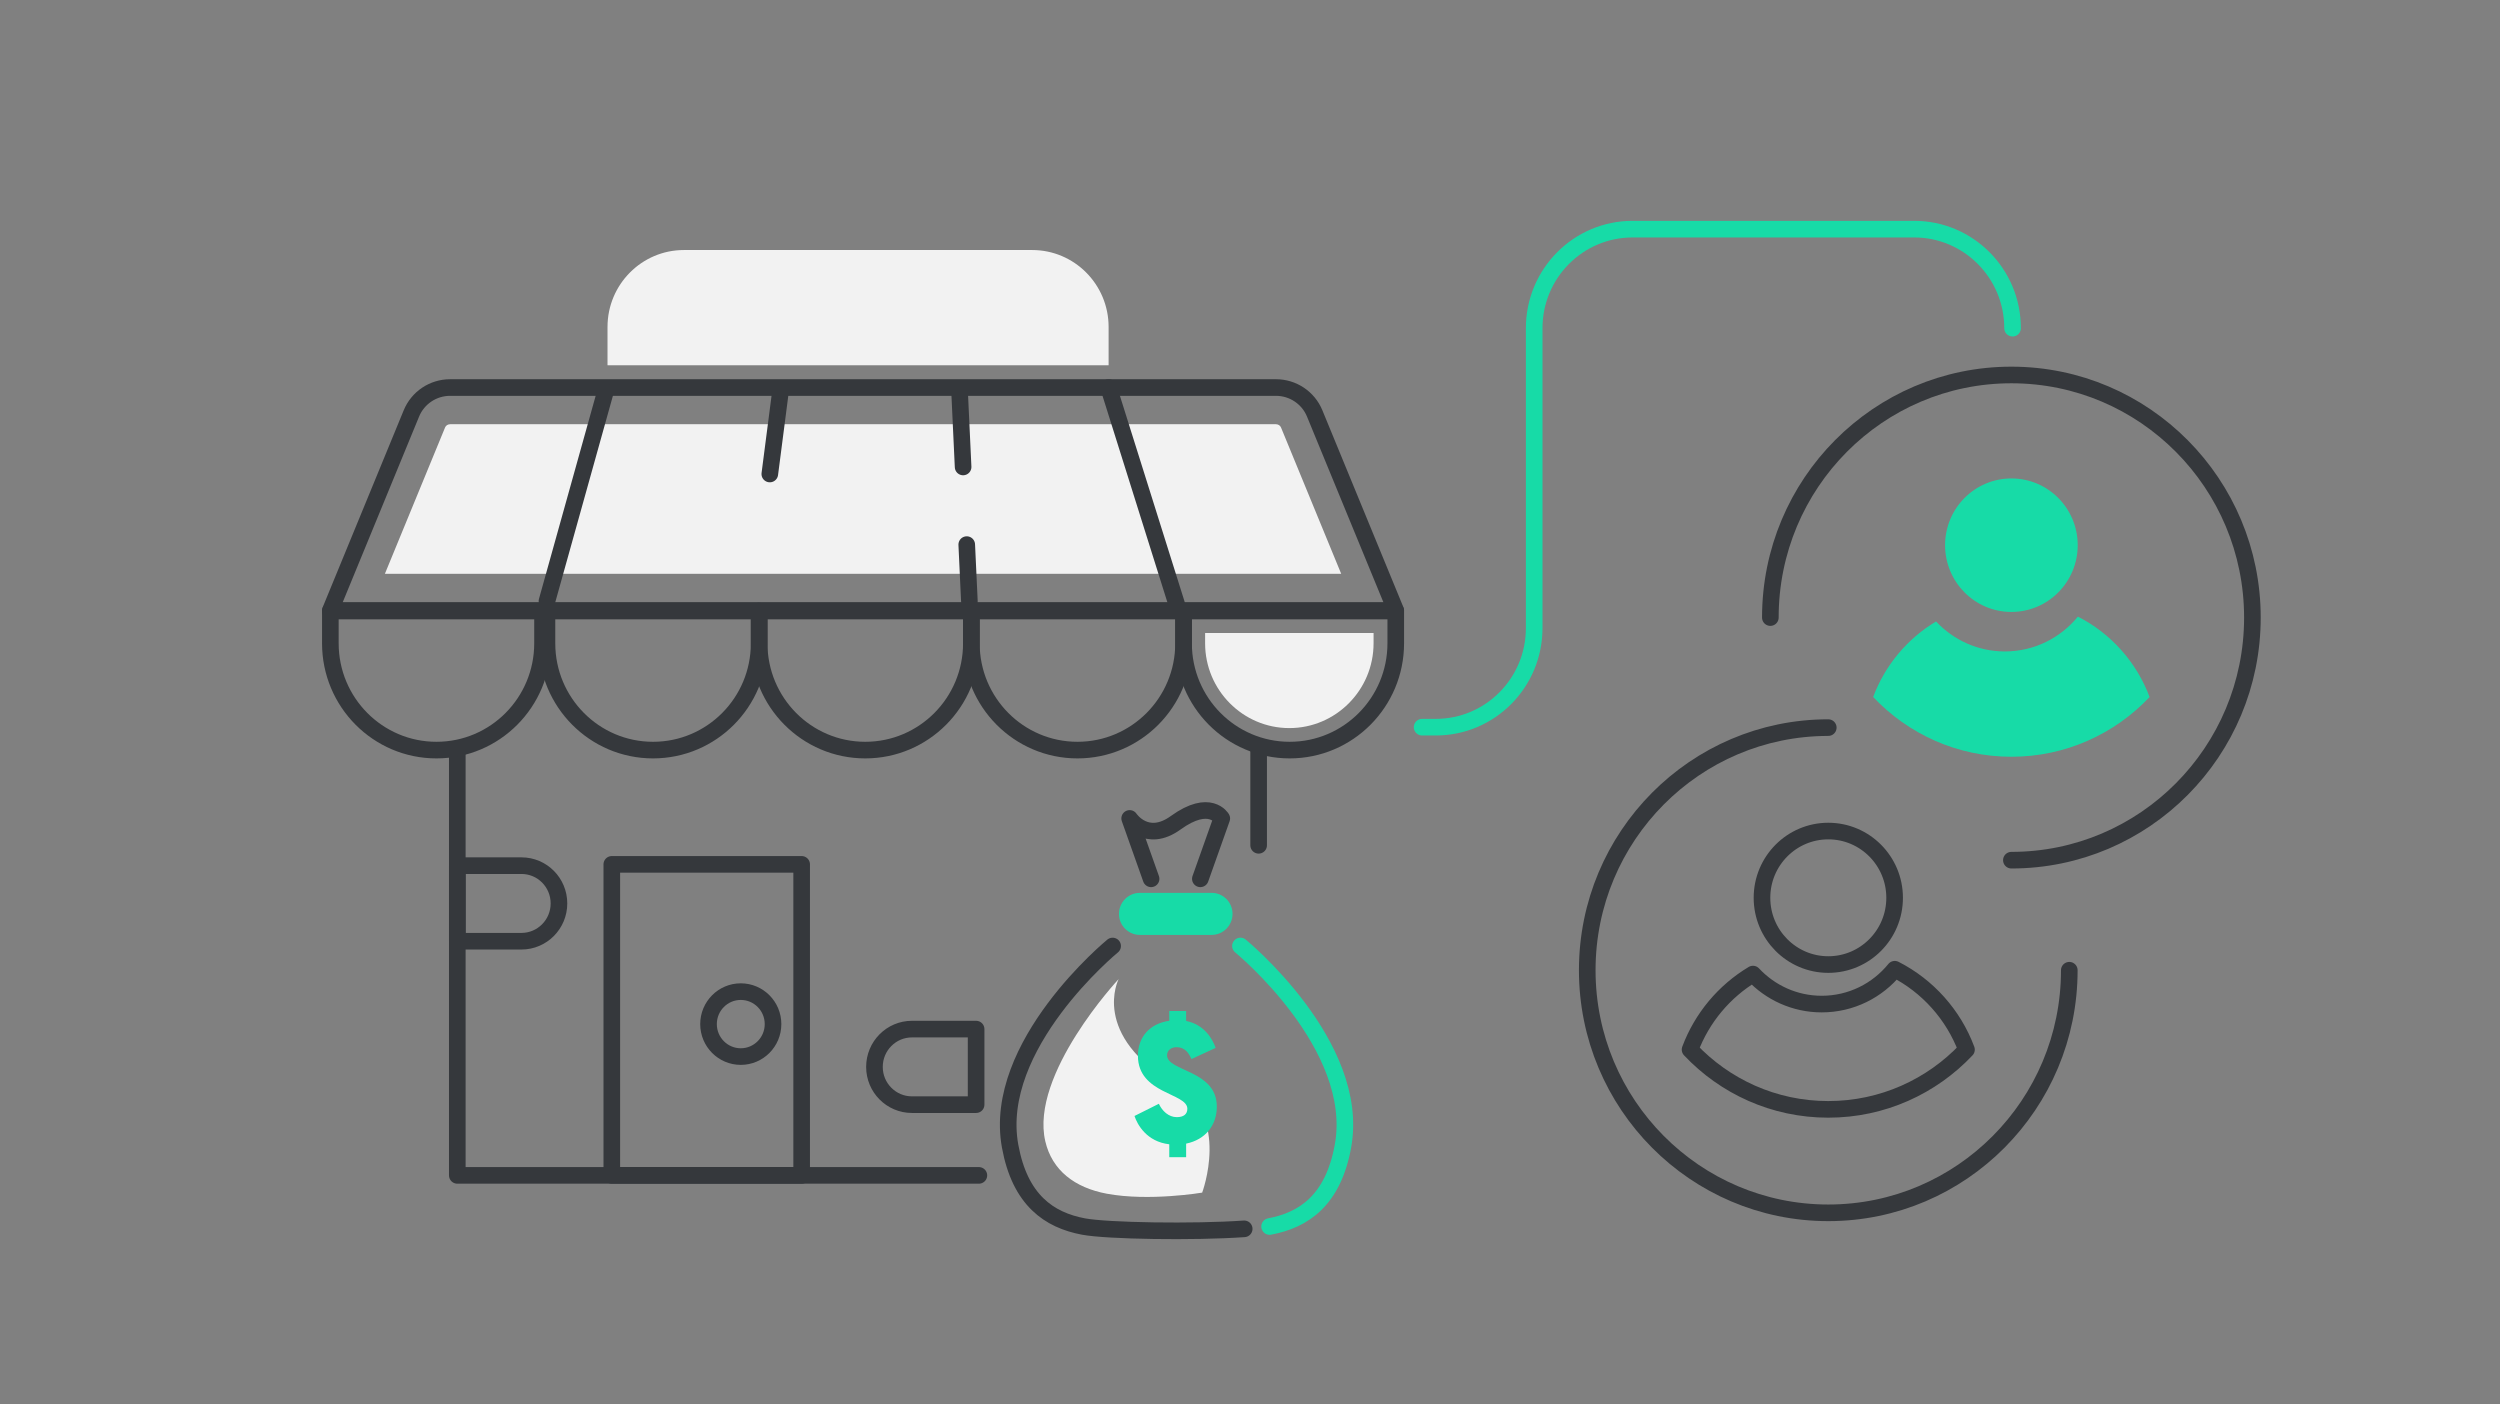 <svg width="178" height="100" viewBox="0 0 178 100" fill="none" xmlns="http://www.w3.org/2000/svg">
<rect x="0" y="0" width="178" height="100" fill="#808080" stroke="none"/>
<path d="M143.212 43.57C145.819 43.57 147.933 41.442 147.933 38.817C147.933 36.192 145.819 34.065 143.212 34.065C140.604 34.065 138.49 36.192 138.49 38.817C138.49 41.442 140.604 43.57 143.212 43.57Z" fill="#17DBA7"/>
<path d="M147.945 43.903C146.713 45.417 144.841 46.383 142.745 46.383C140.814 46.383 139.074 45.56 137.848 44.248C135.808 45.468 134.214 47.363 133.369 49.626C135.841 52.247 139.335 53.881 143.21 53.881C147.083 53.881 150.579 52.247 153.051 49.628C152.12 47.138 150.285 45.092 147.945 43.903Z" fill="#17DBA7"/>
<path d="M130.175 68.676C132.783 68.676 134.897 66.548 134.897 63.923C134.897 61.299 132.783 59.171 130.175 59.171C127.567 59.171 125.453 61.299 125.453 63.923C125.453 66.548 127.567 68.676 130.175 68.676Z" stroke="#35383C" stroke-width="1.183" stroke-miterlimit="10" stroke-linecap="round" stroke-linejoin="round"/>
<path d="M134.909 69.009C133.677 70.524 131.804 71.49 129.708 71.49C127.777 71.49 126.037 70.667 124.811 69.354C122.771 70.575 121.177 72.469 120.332 74.732C122.804 77.353 126.298 78.987 130.173 78.987C134.046 78.987 137.542 77.353 140.014 74.734C139.084 72.244 137.246 70.2 134.909 69.009Z" stroke="#35383C" stroke-width="1.183" stroke-miterlimit="10" stroke-linecap="round" stroke-linejoin="round"/>
<path d="M27.404 40.855L31.69 30.434C31.746 30.297 31.89 30.205 32.048 30.205H90.849C91.007 30.205 91.151 30.297 91.207 30.434L95.493 40.855H27.404Z" fill="#F2F2F2"/>
<path d="M57.078 61.543H43.56V83.687H57.078V61.543Z" stroke="#35383C" stroke-width="1.183" stroke-miterlimit="10" stroke-linecap="round" stroke-linejoin="round"/>
<path d="M52.743 75.228C54.012 75.228 55.04 74.192 55.04 72.916C55.04 71.639 54.012 70.604 52.743 70.604C51.475 70.604 50.447 71.639 50.447 72.916C50.447 74.192 51.475 75.228 52.743 75.228Z" stroke="#35383C" stroke-width="1.183" stroke-miterlimit="10" stroke-linecap="round" stroke-linejoin="round"/>
<path d="M99.378 43.466H23.521L29.292 29.435C29.751 28.32 30.839 27.592 32.048 27.592H90.849C92.058 27.592 93.146 28.32 93.605 29.435L99.378 43.466Z" stroke="#35383C" stroke-width="1.183" stroke-miterlimit="10" stroke-linecap="round" stroke-linejoin="round"/>
<path d="M54.81 33.749L55.567 27.895" stroke="#35383C" stroke-width="1.183" stroke-miterlimit="10" stroke-linecap="round" stroke-linejoin="round"/>
<path d="M43.105 27.895L38.944 42.8" stroke="#35383C" stroke-width="1.183" stroke-miterlimit="10" stroke-linecap="round" stroke-linejoin="round"/>
<path d="M68.832 38.776L69.02 42.8" stroke="#35383C" stroke-width="1.183" stroke-miterlimit="10" stroke-linecap="round" stroke-linejoin="round"/>
<path d="M68.318 27.794L68.573 33.248" stroke="#35383C" stroke-width="1.183" stroke-miterlimit="10" stroke-linecap="round" stroke-linejoin="round"/>
<path d="M78.933 27.592L83.774 43" stroke="#35383C" stroke-width="1.183" stroke-miterlimit="10" stroke-linecap="round" stroke-linejoin="round"/>
<path d="M37.128 61.635H32.56V67.015H37.126C38.601 67.015 39.798 65.81 39.798 64.325C39.8 62.838 38.603 61.635 37.128 61.635Z" stroke="#35383C" stroke-width="1.183" stroke-miterlimit="10" stroke-linecap="round" stroke-linejoin="round"/>
<path d="M64.933 78.652H69.499V73.272H64.933C63.458 73.272 62.261 74.477 62.261 75.962C62.259 77.447 63.456 78.652 64.933 78.652Z" stroke="#35383C" stroke-width="1.183" stroke-miterlimit="10" stroke-linecap="round" stroke-linejoin="round"/>
<path d="M89.615 53.407V60.185" stroke="#35383C" stroke-width="1.183" stroke-miterlimit="10" stroke-linecap="round" stroke-linejoin="round"/>
<path d="M69.696 83.687H32.56V53.328" stroke="#35383C" stroke-width="1.183" stroke-miterlimit="10" stroke-linecap="round" stroke-linejoin="round"/>
<path d="M78.933 26.006H43.255V23.279C43.255 20.255 45.692 17.802 48.697 17.802H73.491C76.496 17.802 78.933 20.255 78.933 23.279V26.006Z" fill="#F2F2F2"/>
<path d="M31.075 53.407C26.904 53.407 23.521 50.004 23.521 45.803V43.503H38.628V45.803C38.628 50.004 35.248 53.407 31.075 53.407Z" stroke="#35383C" stroke-width="1.183" stroke-miterlimit="10" stroke-linecap="round" stroke-linejoin="round"/>
<path d="M91.801 51.84C88.494 51.84 85.804 49.132 85.804 45.803V45.071H97.798V45.803C97.798 49.132 95.108 51.84 91.801 51.84Z" fill="#F2F2F2"/>
<path d="M46.497 53.407C42.324 53.407 38.944 50.002 38.944 45.803V43.503H54.051V45.803C54.053 50.004 50.67 53.407 46.497 53.407Z" stroke="#35383C" stroke-width="1.183" stroke-miterlimit="10" stroke-linecap="round" stroke-linejoin="round"/>
<path d="M61.607 53.407C57.434 53.407 54.053 50.002 54.053 45.803V43.503H69.161V45.803C69.161 50.004 65.778 53.407 61.607 53.407Z" stroke="#35383C" stroke-width="1.183" stroke-miterlimit="10" stroke-linecap="round" stroke-linejoin="round"/>
<path d="M76.715 53.407C72.542 53.407 69.161 50.002 69.161 45.803V43.503H84.269V45.803C84.27 50.004 80.888 53.407 76.715 53.407Z" stroke="#35383C" stroke-width="1.183" stroke-miterlimit="10" stroke-linecap="round" stroke-linejoin="round"/>
<path d="M91.824 53.407C87.651 53.407 84.27 50.002 84.27 45.803V43.503H99.378V45.803C99.378 50.004 95.995 53.407 91.824 53.407Z" stroke="#35383C" stroke-width="1.183" stroke-miterlimit="10" stroke-linecap="round" stroke-linejoin="round"/>
<path d="M126.049 43.971C126.049 34.43 133.733 26.698 143.21 26.698C152.687 26.698 160.371 34.432 160.371 43.971C160.371 53.51 152.687 61.245 143.21 61.245" stroke="#35383C" stroke-width="1.183" stroke-miterlimit="10" stroke-linecap="round" stroke-linejoin="round"/>
<path d="M147.334 69.08C147.334 78.621 139.65 86.353 130.173 86.353C120.696 86.353 113.012 78.619 113.012 69.08C113.012 59.541 120.696 51.806 130.173 51.806" stroke="#35383C" stroke-width="1.183" stroke-miterlimit="10" stroke-linecap="round" stroke-linejoin="round"/>
<path d="M143.295 23.367C143.295 19.473 140.158 16.315 136.289 16.315H116.241C112.372 16.315 109.234 19.473 109.234 23.367V44.722C109.234 48.617 106.097 51.775 102.227 51.775H101.254" stroke="#17DBA7" stroke-width="1.183" stroke-miterlimit="10" stroke-linecap="round" stroke-linejoin="round"/>
<path d="M85.594 84.915C85.594 84.915 81.808 85.552 78.805 84.992C76.514 84.564 74.906 83.326 74.426 81.263C73.311 76.495 79.646 69.712 79.646 69.712C79.646 69.712 77.587 73.703 83.714 77.243C87.624 79.504 85.594 84.915 85.594 84.915Z" fill="#F2F2F2"/>
<path d="M88.587 87.493C84.973 87.746 78.832 87.646 77.145 87.329C74.696 86.868 72.621 85.452 71.921 81.608C70.607 74.409 79.219 67.356 79.219 67.356" stroke="#35383C" stroke-width="1.183" stroke-miterlimit="10" stroke-linecap="round" stroke-linejoin="round"/>
<path d="M90.395 87.327C92.844 86.867 94.919 85.45 95.619 81.607C96.933 74.407 88.32 67.354 88.32 67.354" stroke="#17DBA7" stroke-width="1.183" stroke-miterlimit="10" stroke-linecap="round" stroke-linejoin="round"/>
<path d="M86.269 66.565H81.158C80.337 66.565 79.671 65.895 79.671 65.068C79.671 64.241 80.337 63.571 81.158 63.571H86.269C87.091 63.571 87.756 64.241 87.756 65.068C87.756 65.895 87.091 66.565 86.269 66.565Z" fill="#17DBA7"/>
<path d="M81.958 62.572L80.432 58.272C80.432 58.272 81.629 60.086 83.712 58.579C86.152 56.814 86.991 58.272 86.991 58.272L85.465 62.572" stroke="#35383C" stroke-width="1.183" stroke-miterlimit="10" stroke-linecap="round" stroke-linejoin="round"/>
<path d="M83.252 81.473C81.639 81.289 80.971 80.057 80.776 79.457L82.511 78.589C82.74 79.091 83.202 79.541 83.785 79.541C84.284 79.541 84.539 79.322 84.539 78.944C84.539 77.808 81.02 77.906 81.02 75.171C81.02 73.815 81.882 72.875 83.252 72.679V71.983H84.453V72.692C85.8 72.961 86.359 74.048 86.553 74.61L84.831 75.404C84.661 75.026 84.406 74.561 83.762 74.561C83.361 74.561 83.095 74.806 83.095 75.135C83.095 76.295 86.637 76.174 86.637 78.787C86.637 80.131 85.823 81.144 84.453 81.426V82.392H83.252V81.473Z" fill="#17DBA7"/>
</svg>
